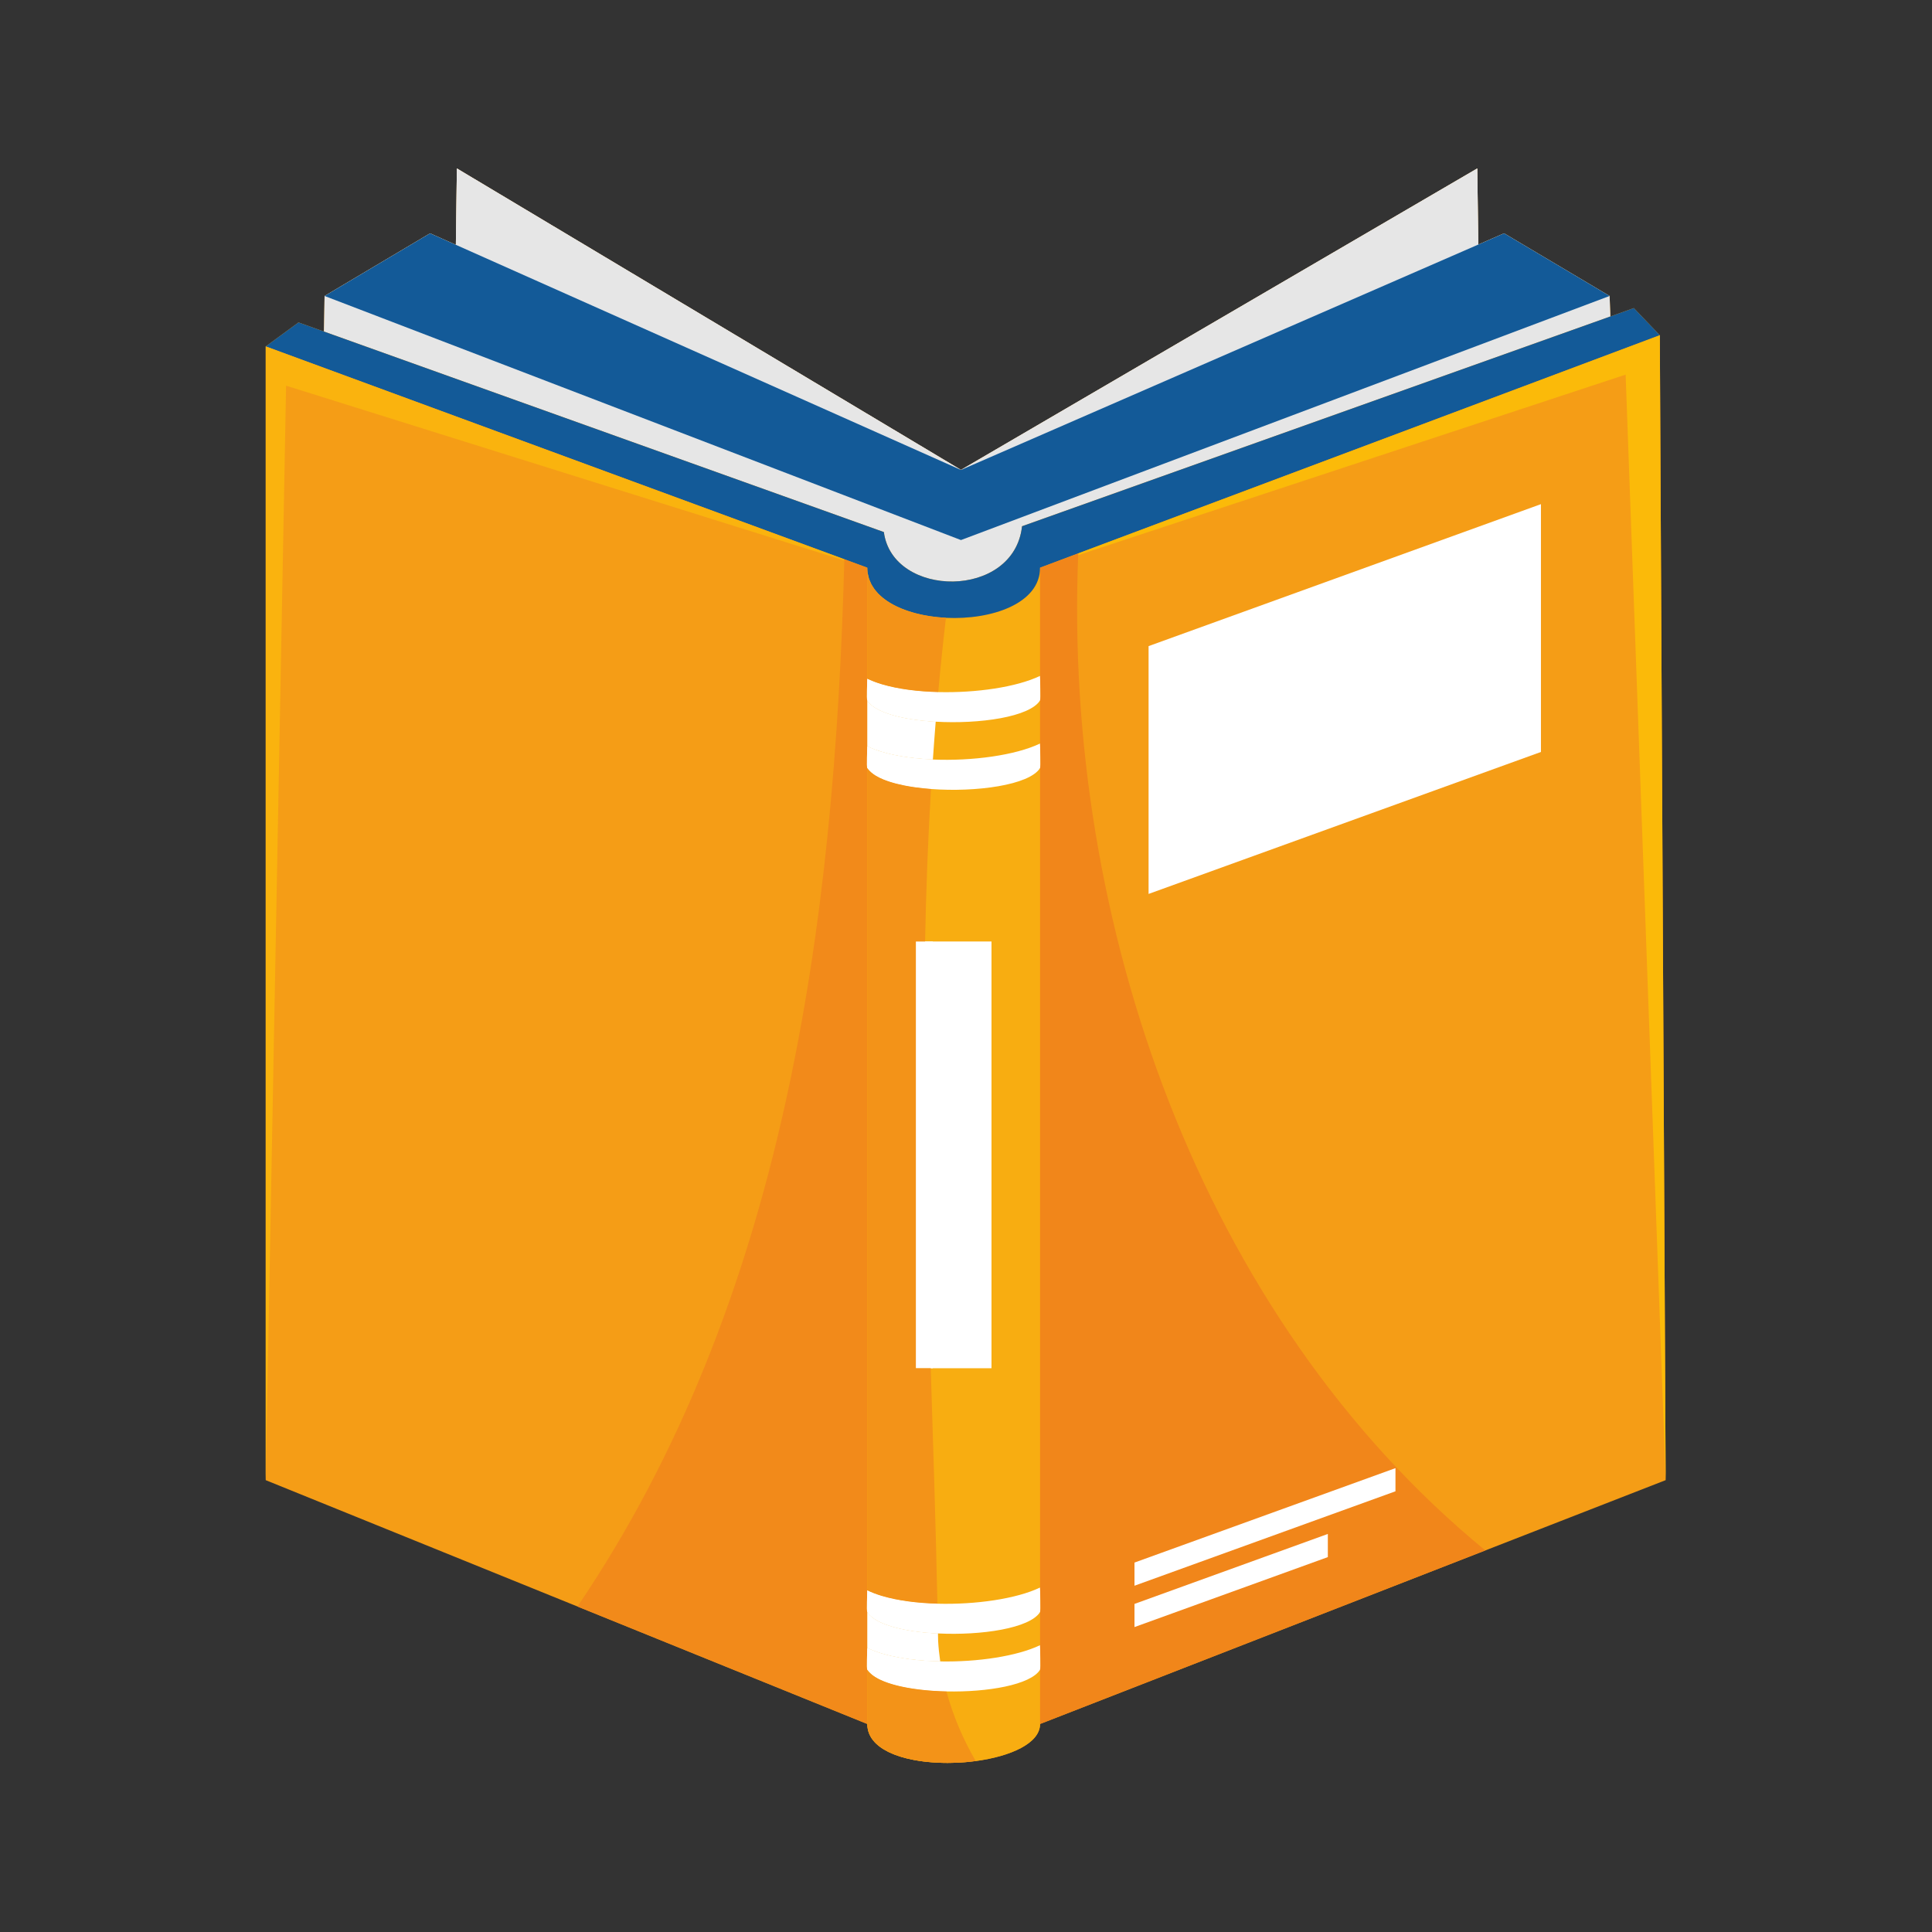 <?xml version="1.0" encoding="utf-8"?>
<!-- Generator: Adobe Illustrator 27.5.0, SVG Export Plug-In . SVG Version: 6.00 Build 0)  -->
<svg version="1.1" id="Capa_1" xmlns="http://www.w3.org/2000/svg" xmlns:xlink="http://www.w3.org/1999/xlink" x="0px" y="0px"
	 viewBox="0 0 2122 2122" style="enable-background:new 0 0 2122 2122;" xml:space="preserve">
<rect x="0" y="0" width="2122" height="2122" fill="#333333" stroke="none"/>
<g>
	<path style="fill:#F59D16;" d="M1823.048,368.2l-28.531-29.827l-25.752,9.183l-0.886-22.478L1652,256.272l-28.337,12.345
		l-1.101-83.604l-567.104,331.096L501.814,185.013L500.71,268.9l-28.334-12.629l-115.88,68.807l-0.706,39.053l-27.934-10.004
		l-36.002,26.357v1245.243l660.721,267.8c0,0.005,0.002,0.01,0.002,0.016c0,1.76,0.197,3.443,0.492,5.087
		c0.05,0.277,0.086,0.559,0.144,0.833c0.328,1.556,0.794,3.056,1.373,4.506c0.114,0.287,0.241,0.568,0.365,0.851
		c0.637,1.451,1.37,2.861,2.248,4.206c0.095,0.147,0.21,0.284,0.308,0.43c0.872,1.286,1.854,2.521,2.934,3.709
		c0.155,0.171,0.295,0.348,0.453,0.517c1.135,1.203,2.392,2.345,3.728,3.447c0.284,0.234,0.57,0.467,0.862,0.697
		c1.354,1.063,2.787,2.084,4.319,3.051c0.298,0.189,0.614,0.367,0.919,0.552c1.495,0.906,3.053,1.776,4.694,2.595
		c0.198,0.099,0.384,0.207,0.585,0.305c1.722,0.841,3.543,1.62,5.408,2.369c0.488,0.196,0.97,0.395,1.468,0.585
		c1.801,0.687,3.659,1.334,5.572,1.939c0.607,0.192,1.223,0.374,1.84,0.558c1.824,0.544,3.68,1.062,5.589,1.536
		c0.688,0.171,1.388,0.327,2.086,0.488c1.618,0.375,3.262,0.724,4.931,1.051c0.802,0.157,1.596,0.321,2.41,0.467
		c1.93,0.346,3.894,0.655,5.88,0.939c1.019,0.147,2.042,0.283,3.075,0.414c1.74,0.219,3.493,0.417,5.264,0.591
		c1.321,0.13,2.65,0.238,3.986,0.343c1.201,0.094,2.408,0.177,3.619,0.25c1.921,0.117,3.847,0.206,5.788,0.273
		c1.117,0.038,2.233,0.075,3.355,0.097c1.407,0.027,2.812,0.047,4.225,0.048c0.96,0.001,1.923-0.017,2.885-0.028
		c2.307-0.025,4.609-0.079,6.916-0.172c0.746-0.03,1.492-0.068,2.238-0.105c2.559-0.127,5.106-0.295,7.648-0.504
		c0.667-0.055,1.332-0.109,1.995-0.169c3.142-0.285,6.256-0.627,9.339-1.034c0.057-0.008,0.116-0.014,0.173-0.021v-0.001
		c38.124-5.069,70.669-19.386,70.669-40.715l687.108-267.8L1823.048,368.2z"/>
	<g>
		<path style="fill:#F8AD11;" d="M1142.358,816.637c0-16.614,0-32.415,0-47.346c1.03-1.662,0-21.559,0-26.937
			c0-64.446,0-107.787,0-118.829c0,39.361-53.284,57.52-103.386,55.029c-1.734-0.086-3.455-0.241-5.18-0.377
			c-1.121-0.088-2.25-0.148-3.367-0.257c-1.604-0.157-3.186-0.375-4.774-0.575c-1.22-0.154-2.448-0.286-3.656-0.466
			c-1.509-0.224-2.989-0.5-4.477-0.763c-1.263-0.224-2.532-0.434-3.779-0.685c-1.427-0.288-2.823-0.622-4.225-0.948
			c-1.262-0.293-2.528-0.58-3.769-0.904c-1.348-0.352-2.665-0.742-3.984-1.13c-1.246-0.366-2.492-0.733-3.709-1.131
			c-1.262-0.413-2.492-0.858-3.721-1.305c-1.209-0.441-2.411-0.888-3.585-1.362c-1.174-0.473-2.32-0.971-3.455-1.478
			c-1.157-0.516-2.297-1.046-3.412-1.597c-1.077-0.531-2.13-1.081-3.166-1.644c-1.091-0.595-2.155-1.21-3.196-1.84
			c-0.971-0.587-1.927-1.185-2.853-1.804c-1.012-0.675-1.981-1.378-2.936-2.091c-0.859-0.641-1.711-1.286-2.523-1.957
			c-0.918-0.76-1.779-1.554-2.632-2.352c-0.737-0.69-1.48-1.378-2.166-2.097c-0.812-0.851-1.548-1.741-2.285-2.631
			c-0.609-0.735-1.236-1.46-1.792-2.223c-0.692-0.949-1.288-1.946-1.894-2.938c-0.47-0.77-0.975-1.522-1.392-2.317
			c-0.563-1.074-1.007-2.202-1.467-3.323c-0.32-0.778-0.694-1.532-0.963-2.332c-0.43-1.279-0.714-2.62-1.008-3.955
			c-0.156-0.705-0.386-1.378-0.503-2.098c-0.332-2.042-0.51-4.146-0.517-6.315c0-0.046-0.01-0.088-0.01-0.134v121.914
			c0,0,0,0-0.001,0c0,3.55-0.931,22.385,0,23.854c0.001,0,0.001,0.001,0.001,0.001v50.429v0c0,0,0,0-0.001,0
			c0,3.55-0.931,22.385,0,23.854c0.001,0,0.001,0,0.001,0v903.157c0,0,0,0,0,0.001c0,0,0,0-0.001,0c0,3.55-0.931,22.385,0,23.853
			c0.001,0,0.001,0.001,0.001,0.001v39.47v0c0,0,0,0-0.001,0c0,3.55-0.931,22.385,0,23.854c0.001,0,0.001,0,0.001,0.001v59.617
			l-0.001,0c0,0,0,0,0,0.001c0,0.005,0.002,0.01,0.002,0.016c0,1.76,0.197,3.443,0.492,5.087c0.05,0.277,0.086,0.559,0.144,0.833
			c0.328,1.556,0.794,3.056,1.373,4.506c0.115,0.287,0.241,0.568,0.365,0.851c0.637,1.451,1.37,2.861,2.248,4.206
			c0.096,0.147,0.21,0.284,0.308,0.43c0.872,1.286,1.854,2.521,2.934,3.709c0.155,0.171,0.294,0.348,0.453,0.517
			c1.135,1.203,2.392,2.345,3.728,3.447c0.284,0.234,0.57,0.468,0.862,0.697c1.354,1.063,2.787,2.084,4.319,3.051
			c0.298,0.189,0.614,0.367,0.919,0.552c1.495,0.906,3.053,1.776,4.694,2.595c0.198,0.099,0.384,0.207,0.585,0.305
			c1.722,0.841,3.543,1.62,5.408,2.369c0.488,0.196,0.971,0.395,1.468,0.585c1.801,0.687,3.659,1.334,5.572,1.939
			c0.606,0.192,1.223,0.375,1.84,0.558c1.824,0.544,3.68,1.062,5.589,1.536c0.687,0.17,1.388,0.327,2.086,0.488
			c1.618,0.375,3.262,0.724,4.931,1.051c0.802,0.157,1.596,0.321,2.41,0.467c1.93,0.346,3.894,0.655,5.88,0.939
			c1.018,0.146,2.043,0.284,3.075,0.414c1.74,0.219,3.493,0.417,5.264,0.591c1.32,0.129,2.651,0.239,3.986,0.343
			c1.201,0.094,2.408,0.177,3.619,0.25c1.919,0.116,3.849,0.207,5.788,0.273c1.117,0.038,2.233,0.075,3.355,0.097
			c1.405,0.027,2.814,0.047,4.225,0.048c0.96,0.001,1.923-0.017,2.885-0.028c2.305-0.026,4.61-0.079,6.916-0.172
			c0.746-0.03,1.492-0.068,2.238-0.105c2.557-0.128,5.108-0.295,7.648-0.504c0.667-0.055,1.332-0.109,1.995-0.169
			c3.139-0.285,6.258-0.627,9.339-1.034c0.057-0.008,0.116-0.014,0.173-0.021v-0.001c38.124-5.069,70.669-19.386,70.669-40.715v0
			c0-5.733,0-26.819,0-59.618c1.03-1.662,0-21.559,0-26.938c0-11.24,0-23.385,0-36.387c1.03-1.662,0-21.559,0-26.937
			c0-223.186,0-641.795,0-900.074C1143.388,841.912,1142.358,822.015,1142.358,816.637z"/>
		<g>
			<path style="fill:#ffff;" d="M952.577,769.292c0.005,0.008,0.014,0.016,0.019,0.025c0.595,0.932,1.316,1.831,2.116,2.708
				c0.27,0.295,0.588,0.576,0.88,0.865c0.587,0.581,1.196,1.153,1.871,1.709c0.394,0.324,0.817,0.639,1.24,0.955
				c0.665,0.495,1.36,0.981,2.094,1.456c0.49,0.316,0.984,0.631,1.503,0.938c0.765,0.452,1.574,0.889,2.401,1.321
				c0.558,0.292,1.1,0.589,1.686,0.872c0.922,0.445,1.904,0.868,2.892,1.29c0.807,0.345,1.62,0.688,2.469,1.018
				c1.24,0.481,2.501,0.954,3.823,1.402c0.94,0.319,1.934,0.615,2.914,0.917c0.771,0.238,1.533,0.48,2.329,0.708
				c1.099,0.315,2.233,0.614,3.375,0.91c0.704,0.183,1.41,0.364,2.13,0.539c1.257,0.306,2.531,0.601,3.833,0.884
				c0.583,0.127,1.175,0.248,1.767,0.371c1.47,0.304,2.949,0.602,4.468,0.878c0.189,0.034,0.384,0.065,0.574,0.099
				c9.073,1.624,18.954,2.737,29.167,3.38c0.521,0.033,1.031,0.08,1.554,0.111v0c0.013,0,0.025,0.002,0.038,0.003
				c48.317,2.795,103.385-5.203,114.639-23.357c1.03-1.662,0-21.559,0-26.937c-25.938,12.41-70.331,18.819-111.841,17.789
				c-0.012,0-0.024-0.001-0.037-0.001c0-0.012,0.001-0.023,0.003-0.034c-22.457-0.56-44.056-3.287-61.441-8.43
				c-0.321-0.095-0.645-0.188-0.963-0.285c-2.599-0.79-5.097-1.636-7.488-2.537c-0.389-0.147-0.762-0.301-1.145-0.45
				c-2.397-0.935-4.713-1.913-6.867-2.967c0,0-0.001,0-0.001,0c0,0,0,0-0.001,0c0,3.55-0.931,22.385,0,23.854
				C952.577,769.291,952.577,769.292,952.577,769.292z"/>
			<path style="fill:#ffff;" d="M1024.622,834.229c-0.014,0-0.028-0.001-0.043-0.002c0.001-0.013,0.002-0.027,0.003-0.041
				c-17.537-0.744-34.375-2.832-48.852-6.403c-0.003-0.001-0.005-0.002-0.008-0.002c-2.82-0.696-5.542-1.452-8.17-2.262
				c-0.097-0.029-0.199-0.057-0.296-0.087c-2.447-0.76-4.781-1.581-7.039-2.442c-0.442-0.168-0.874-0.341-1.307-0.513
				c-2.203-0.874-4.339-1.781-6.333-2.757v0c0,0,0,0-0.001,0c0,3.55-0.931,22.385,0,23.854c0.001,0,0.001,0,0.001,0
				c0.001,0.001,0.003,0.003,0.003,0.005c0.588,0.926,1.308,1.817,2.1,2.688c0.253,0.278,0.544,0.545,0.817,0.818
				c0.593,0.591,1.22,1.173,1.904,1.739c0.355,0.294,0.721,0.584,1.101,0.872c0.715,0.541,1.479,1.067,2.276,1.583
				c0.395,0.256,0.772,0.517,1.186,0.767c1.121,0.674,2.304,1.328,3.559,1.958c0.34,0.171,0.701,0.335,1.05,0.502
				c1.146,0.548,2.331,1.081,3.576,1.594c0.65,0.268,1.333,0.522,2.008,0.781c0.903,0.345,1.818,0.686,2.766,1.014
				c0.794,0.275,1.6,0.546,2.423,0.809c0.883,0.282,1.79,0.554,2.706,0.823c0.902,0.265,1.797,0.534,2.729,0.786
				c0.844,0.228,1.724,0.438,2.591,0.655c2.055,0.514,4.169,0.998,6.346,1.451c0.643,0.134,1.273,0.275,1.926,0.403
				c1.319,0.26,2.669,0.5,4.025,0.738c0.661,0.116,1.318,0.232,1.987,0.342c1.424,0.235,2.861,0.46,4.32,0.672
				c0.543,0.079,1.093,0.153,1.641,0.229c5.398,0.747,10.995,1.341,16.729,1.774c0.051,0.004,0.099,0.01,0.15,0.013
				c0.015,0.002,0.031,0.003,0.047,0.005c49.481,3.701,108.156-4.216,119.814-23.021c1.03-1.662,0-21.559,0-26.937
				C1115.187,829.637,1067.766,836.054,1024.622,834.229z"/>
			<path style="fill:#ffff;" d="M1032.684,1824.816c-0.009,0-0.019-0.001-0.029-0.001c0-0.005-0.001-0.009-0.003-0.013
				c-11.616-0.216-23.036-1.01-33.796-2.413c-0.064-0.009-0.128-0.017-0.192-0.026c-7.03-0.922-13.77-2.111-20.102-3.565
				c-0.156-0.036-0.316-0.068-0.47-0.104c-2.937-0.682-5.762-1.435-8.505-2.236c-0.424-0.124-0.847-0.248-1.266-0.375
				c-2.63-0.795-5.166-1.643-7.586-2.552c-0.368-0.139-0.721-0.285-1.084-0.426c-2.472-0.96-4.859-1.965-7.075-3.049v0
				c0,0,0,0-0.001,0c0,3.55-0.931,22.385,0,23.854c0.001,0,0.001,0,0.001,0.001c0.023,0.037,0.061,0.071,0.085,0.108
				c0.608,0.942,1.322,1.856,2.142,2.742c0.298,0.322,0.672,0.623,0.997,0.938c0.605,0.586,1.202,1.172,1.897,1.732
				c0.44,0.355,0.949,0.688,1.424,1.033c0.677,0.49,1.344,0.982,2.087,1.451c0.559,0.353,1.176,0.686,1.773,1.027
				c0.755,0.43,1.505,0.863,2.317,1.275c0.665,0.337,1.373,0.658,2.074,0.982c0.832,0.385,1.666,0.769,2.548,1.136
				c0.762,0.317,1.557,0.621,2.355,0.926c0.901,0.344,1.808,0.683,2.752,1.01c0.852,0.294,1.727,0.579,2.612,0.86
				c0.961,0.305,1.937,0.604,2.937,0.893c0.94,0.271,1.893,0.536,2.865,0.793c1.007,0.266,2.03,0.524,3.069,0.775
				c1.026,0.248,2.058,0.491,3.114,0.725c1.043,0.23,2.105,0.449,3.175,0.665c1.106,0.223,2.212,0.445,3.344,0.652
				c1.065,0.195,2.15,0.376,3.236,0.557c1.186,0.198,2.367,0.397,3.578,0.578c1.067,0.16,2.156,0.304,3.241,0.451
				c1.274,0.173,2.542,0.35,3.838,0.506c1.023,0.123,2.066,0.228,3.101,0.34c1.388,0.15,2.77,0.306,4.178,0.437
				c0.924,0.086,1.865,0.152,2.798,0.229c1.542,0.128,3.077,0.263,4.637,0.368c0.476,0.033,0.959,0.051,1.437,0.081
				c4.401,0.276,8.854,0.475,13.338,0.571c45.114,0.967,92.488-7.155,102.832-23.841c1.03-1.662,0-21.559,0-26.938
				C1116.87,1819.166,1073.564,1825.573,1032.684,1824.816z"/>
			<path style="fill:#ffff;" d="M1029.594,1761.414c0-0.014,0-0.028-0.001-0.042c0,0-0.001,0-0.003,0
				c-22.234-0.613-43.587-3.352-60.782-8.469c-0.277-0.083-0.559-0.163-0.833-0.246c-2.59-0.788-5.075-1.636-7.459-2.536
				c-0.384-0.145-0.755-0.297-1.134-0.445c-2.374-0.929-4.67-1.898-6.805-2.943c0,0,0,0,0,0.001c0,0,0,0-0.001,0
				c0,3.55-0.931,22.385,0,23.853c0.001,0,0.001,0.001,0.001,0.001c0.006,0.01,0.016,0.019,0.022,0.029
				c0.599,0.939,1.324,1.845,2.133,2.729c0.274,0.299,0.603,0.583,0.9,0.876c0.591,0.582,1.198,1.158,1.878,1.715
				c0.404,0.331,0.846,0.651,1.281,0.974c0.664,0.492,1.349,0.976,2.081,1.447c0.507,0.326,1.03,0.646,1.568,0.963
				c0.753,0.442,1.541,0.873,2.354,1.295c0.59,0.307,1.177,0.615,1.798,0.912c0.852,0.407,1.751,0.797,2.657,1.185
				c0.655,0.28,1.289,0.568,1.972,0.839c0.999,0.395,2.056,0.766,3.11,1.14c1.285,0.456,2.61,0.894,3.973,1.318
				c1.015,0.315,2.016,0.637,3.072,0.934c1.067,0.301,2.186,0.578,3.292,0.861c0.803,0.205,1.594,0.415,2.416,0.61
				c1.197,0.285,2.427,0.551,3.664,0.816c0.767,0.164,1.531,0.328,2.312,0.484c1.324,0.266,2.667,0.517,4.029,0.76
				c0.696,0.124,1.398,0.244,2.104,0.362c1.475,0.248,2.96,0.487,4.473,0.709c0.54,0.079,1.088,0.151,1.632,0.227
				c7.936,1.109,16.316,1.883,24.901,2.312c0.006,0,0.011,0.001,0.016,0.001c0,0,0,0,0.001,0
				c47.7,2.382,101.083-5.657,112.143-23.498c1.03-1.662,0-21.559,0-26.937C1116.227,1756.15,1071.367,1762.563,1029.594,1761.414z"
				/>
		</g>
		<path style="fill:#E6E6E6;" d="M1767.88,325.078L1652,256.272l-28.337,12.345l-1.101-83.604l-567.104,331.096L501.814,185.013
			L500.71,268.9l-28.334-12.629l-115.88,68.807l-0.706,39.053l614.997,220.255c9.585,72.685,142.975,74.283,151.761-6.39
			l646.217-230.439L1767.88,325.078z"/>
		<path style="fill:#135A98;" d="M927.376,614.255l25.2,9.269h0.001c0,0.046,0.01,0.088,0.01,0.134
			c0.008,2.169,0.186,4.273,0.517,6.315c0.117,0.72,0.347,1.393,0.503,2.098c0.294,1.336,0.578,2.677,1.008,3.955
			c0.269,0.8,0.643,1.554,0.963,2.332c0.461,1.121,0.904,2.249,1.467,3.323c0.417,0.795,0.922,1.547,1.392,2.317
			c0.606,0.992,1.202,1.988,1.894,2.938c0.555,0.763,1.183,1.488,1.792,2.223c0.737,0.891,1.473,1.781,2.285,2.631
			c0.687,0.719,1.429,1.406,2.166,2.097c0.853,0.798,1.713,1.593,2.632,2.352c0.811,0.672,1.664,1.316,2.523,1.957
			c0.955,0.713,1.924,1.415,2.936,2.091c0.926,0.618,1.881,1.216,2.853,1.804c1.042,0.63,2.105,1.246,3.196,1.84
			c1.035,0.564,2.089,1.113,3.166,1.644c1.115,0.551,2.255,1.081,3.412,1.597c1.135,0.507,2.281,1.005,3.455,1.478
			c1.174,0.473,2.375,0.92,3.585,1.362c1.228,0.447,2.459,0.891,3.721,1.305c1.218,0.398,2.463,0.765,3.709,1.131
			c1.319,0.388,2.636,0.778,3.984,1.13c1.24,0.324,2.507,0.611,3.769,0.904c1.402,0.326,2.798,0.66,4.225,0.948
			c1.246,0.251,2.516,0.461,3.779,0.685c1.488,0.263,2.968,0.539,4.477,0.763c1.208,0.18,2.436,0.312,3.656,0.466
			c1.589,0.2,3.171,0.418,4.774,0.575c1.117,0.109,2.245,0.169,3.367,0.257c1.725,0.136,3.445,0.291,5.18,0.377
			c50.101,2.491,103.386-15.669,103.386-55.029c0,0,0,0,0-0.001l31.473-11.805L1823.048,368.2l-28.531-29.827l-25.752,9.183
			l-646.217,230.439c-8.786,80.673-142.176,79.076-151.761,6.39L355.791,364.131l-27.934-10.004l-36.002,26.357L927.376,614.255
			L927.376,614.255z"/>
		<path style="fill:#FBBA09;" d="M1184.279,607.8c-0.026,0.639-0.03,1.281-0.055,1.92l601.284-198.262l43.958,1214.27
			L1823.048,368.2l-649.217,243.519L1184.279,607.8z"/>
		<path style="fill:#FAB30E;" d="M927.336,615.62c0.012-0.455,0.029-0.91,0.041-1.365l-635.522-233.77v1245.243L314.22,423.617
			L927.336,615.62z"/>
		<path style="fill:#F28A1A;" d="M952.576,1810.056C952.577,1810.056,952.577,1810.057,952.576,1810.056L952.576,1810.056
			l0.001-39.47c0,0,0,0-0.001-0.001c-0.931-1.468,0-20.303,0-23.853c0.001,0,0.001,0,0.001,0c0,0,0-0.001,0-0.001V843.575
			c0,0,0,0-0.001,0c-0.931-1.469,0-20.303,0-23.854c0.001,0,0.001,0,0.001,0v0v-50.429c0,0,0-0.001-0.001-0.001
			c-0.931-1.469,0-20.303,0-23.854c0.001,0,0.001,0,0.001,0V623.524h-0.001l-25.2-9.269v0c-0.012,0.454-0.029,0.91-0.041,1.365
			c-10.616,400.836-66.233,814.18-293.07,1148.892l318.311,129.015l0.001,0v-59.617c0,0,0-0.001-0.001-0.001
			C951.645,1832.441,952.576,1813.607,952.576,1810.056z"/>
		<polygon style="fill:#ffff;" points="1024.582,1034.079 1016.052,1034.079 1005.932,1034.079 1005.932,1502.783
			1022.282,1502.783 1024.582,1502.783 1089.002,1502.783 1089.002,1034.079 		"/>
		<polygon style="fill:#ffff;" points="1261.53,981.848 1692.493,825.907 1692.493,553.72 1261.53,709.661 		"/>
		<path style="fill:#F1861A;" d="M1184.223,609.72c0.026-0.639,0.029-1.281,0.055-1.92l-10.448,3.919l-31.473,11.805
			c0,0,0,0,0,0.001c0,11.042,0,54.383,0,118.829c0,5.378,1.03,25.275,0,26.937c0,14.931,0,30.732,0,47.346
			c0,5.378,1.03,25.275,0,26.937c0,258.279,0,676.887,0,900.074c0,5.379,1.03,25.275,0,26.937c0,13.001,0,25.147,0,36.387
			c0,5.379,1.03,25.276,0,26.938c0,32.798,0,53.885,0,59.618l489.035-190.601C1318.094,1445.779,1167.979,1012.641,1184.223,609.72z
			"/>
		<polygon style="fill:#ffff;" points="1532.704,1612.517 1246.055,1716.24 1246.055,1741.669 1532.704,1637.948 		"/>
		<polygon style="fill:#ffff;" points="1458.421,1684.802 1246.055,1761.645 1246.055,1787.074 1458.421,1710.232 		"/>
		<polygon style="fill:#ffff;" points="1005.932,1502.783 1022.282,1502.783 1024.582,1502.783 1024.582,1034.079
			1016.052,1034.079 1005.932,1034.079 		"/>
		<path style="fill:#ffff;" d="M952.577,769.291c0.005,0.009,0.014,0.017,0.019,0.026c0.595,0.932,1.316,1.831,2.116,2.708
			c0.27,0.295,0.588,0.576,0.88,0.865c0.587,0.581,1.196,1.153,1.871,1.709c0.394,0.324,0.817,0.639,1.24,0.955
			c0.665,0.495,1.36,0.981,2.094,1.456c0.49,0.316,0.984,0.631,1.503,0.938c0.765,0.452,1.574,0.889,2.401,1.321
			c0.558,0.292,1.1,0.589,1.686,0.872c0.922,0.445,1.904,0.868,2.892,1.29c0.807,0.345,1.62,0.688,2.469,1.018
			c1.24,0.481,2.501,0.954,3.823,1.402c0.94,0.319,1.934,0.615,2.914,0.917c0.771,0.238,1.533,0.48,2.329,0.708
			c1.099,0.315,2.233,0.614,3.375,0.91c0.704,0.183,1.41,0.364,2.13,0.539c1.257,0.306,2.531,0.601,3.833,0.884
			c0.583,0.127,1.175,0.248,1.767,0.371c1.47,0.304,2.949,0.602,4.468,0.878c0.189,0.034,0.384,0.065,0.574,0.099
			c9.071,1.62,18.958,2.737,29.167,3.38c0.521,0.033,1.031,0.08,1.554,0.111v0c0.876-10.834,1.813-21.668,2.8-32.503
			c0-0.012,0.001-0.023,0.003-0.034c-22.457-0.56-44.056-3.287-61.441-8.43c-0.321-0.095-0.645-0.188-0.963-0.285
			c-2.599-0.79-5.097-1.636-7.488-2.537c-0.389-0.147-0.762-0.301-1.145-0.45c-2.397-0.935-4.713-1.913-6.867-2.967
			c0,0-0.001,0-0.001,0C952.577,748.988,951.645,767.822,952.577,769.291z"/>
		<path style="fill:#ffff;" d="M952.577,843.575c0.001,0.001,0.003,0.003,0.003,0.005c0.588,0.926,1.308,1.817,2.1,2.688
			c0.253,0.278,0.544,0.545,0.817,0.818c0.593,0.591,1.22,1.173,1.904,1.739c0.355,0.294,0.721,0.584,1.101,0.872
			c0.715,0.541,1.479,1.067,2.276,1.583c0.395,0.256,0.772,0.517,1.186,0.767c1.121,0.674,2.304,1.328,3.559,1.958
			c0.34,0.171,0.701,0.335,1.05,0.502c1.146,0.548,2.331,1.081,3.576,1.594c0.65,0.268,1.333,0.522,2.008,0.781
			c0.903,0.345,1.818,0.686,2.766,1.014c0.794,0.275,1.6,0.546,2.423,0.809c0.883,0.282,1.79,0.554,2.706,0.823
			c0.902,0.265,1.797,0.534,2.729,0.786c0.844,0.228,1.724,0.438,2.591,0.655c2.055,0.514,4.169,0.998,6.346,1.451
			c0.643,0.134,1.273,0.275,1.926,0.403c1.319,0.26,2.669,0.5,4.025,0.738c0.661,0.116,1.318,0.232,1.987,0.342
			c1.424,0.235,2.861,0.46,4.32,0.672c0.543,0.079,1.093,0.153,1.641,0.229c5.397,0.746,10.996,1.341,16.729,1.774
			c0.051,0.004,0.099,0.01,0.15,0.013l0,0c0.641-10.788,1.343-21.576,2.082-32.363c0.001-0.013,0.002-0.027,0.003-0.041
			c-17.537-0.744-34.375-2.832-48.852-6.403c-0.003-0.001-0.005-0.002-0.008-0.002c-2.82-0.696-5.542-1.452-8.17-2.262
			c-0.097-0.029-0.199-0.057-0.296-0.087c-2.447-0.76-4.781-1.581-7.039-2.442c-0.442-0.168-0.874-0.341-1.307-0.513
			c-2.203-0.874-4.339-1.781-6.333-2.757v0C952.577,823.272,951.645,842.106,952.577,843.575z"/>
		<path style="fill:#ffff;" d="M1032.656,1824.815c0-0.005-0.001-0.009-0.003-0.013c-11.616-0.216-23.036-1.01-33.796-2.413
			c-0.064-0.009-0.128-0.017-0.192-0.026c-7.03-0.922-13.77-2.111-20.102-3.565c-0.156-0.036-0.316-0.068-0.47-0.104
			c-2.937-0.682-5.762-1.435-8.505-2.236c-0.424-0.124-0.847-0.248-1.266-0.375c-2.63-0.795-5.166-1.643-7.586-2.552
			c-0.368-0.139-0.721-0.285-1.084-0.426c-2.472-0.96-4.859-1.965-7.075-3.049v0c0,3.55-0.932,22.384,0,23.853
			c0.024,0.037,0.06,0.072,0.085,0.109c0.608,0.942,1.322,1.856,2.142,2.742c0.298,0.322,0.672,0.623,0.997,0.938
			c0.605,0.586,1.202,1.172,1.897,1.732c0.44,0.355,0.949,0.688,1.424,1.033c0.677,0.49,1.344,0.982,2.087,1.451
			c0.559,0.353,1.176,0.686,1.773,1.027c0.755,0.43,1.505,0.863,2.317,1.275c0.665,0.337,1.373,0.658,2.074,0.982
			c0.832,0.385,1.666,0.769,2.548,1.136c0.762,0.317,1.557,0.621,2.355,0.926c0.901,0.344,1.808,0.683,2.752,1.01
			c0.852,0.294,1.727,0.579,2.612,0.86c0.961,0.305,1.937,0.604,2.937,0.893c0.94,0.271,1.893,0.536,2.865,0.793
			c1.007,0.266,2.03,0.524,3.069,0.775c1.026,0.248,2.058,0.491,3.114,0.725c1.043,0.23,2.105,0.449,3.175,0.665
			c1.106,0.223,2.212,0.445,3.344,0.652c1.065,0.195,2.15,0.376,3.236,0.557c1.186,0.198,2.367,0.397,3.578,0.578
			c1.067,0.16,2.156,0.304,3.241,0.451c1.274,0.173,2.542,0.35,3.838,0.506c1.023,0.123,2.066,0.228,3.101,0.34
			c1.388,0.15,2.77,0.306,4.178,0.437c0.924,0.086,1.865,0.152,2.798,0.229c1.542,0.128,3.077,0.263,4.637,0.368
			c0.476,0.033,0.959,0.051,1.437,0.081c4.392,0.276,8.837,0.474,13.312,0.57
			C1036.559,1846.861,1034.255,1835.863,1032.656,1824.815z"/>
		<path style="fill:#ffff;" d="M952.577,1770.585c0.006,0.01,0.016,0.019,0.022,0.03c0.599,0.939,1.324,1.845,2.133,2.729
			c0.274,0.299,0.603,0.583,0.9,0.876c0.591,0.582,1.198,1.158,1.878,1.715c0.404,0.331,0.846,0.651,1.281,0.974
			c0.664,0.492,1.349,0.976,2.081,1.447c0.507,0.326,1.03,0.646,1.568,0.963c0.753,0.442,1.541,0.873,2.354,1.295
			c0.59,0.307,1.177,0.615,1.798,0.912c0.852,0.407,1.751,0.797,2.657,1.185c0.655,0.28,1.289,0.568,1.972,0.839
			c0.999,0.395,2.056,0.766,3.11,1.14c1.285,0.456,2.61,0.894,3.973,1.318c1.015,0.315,2.016,0.637,3.072,0.934
			c1.067,0.301,2.186,0.578,3.292,0.861c0.803,0.205,1.594,0.415,2.416,0.61c1.197,0.285,2.427,0.551,3.664,0.816
			c0.767,0.164,1.531,0.328,2.312,0.484c1.324,0.266,2.667,0.517,4.029,0.76c0.696,0.124,1.398,0.244,2.104,0.362
			c1.475,0.248,2.96,0.487,4.473,0.709c0.54,0.079,1.088,0.151,1.632,0.227c7.935,1.107,16.319,1.883,24.901,2.312
			c0.006,0,0.011,0.001,0.016,0.001c-0.191-10.889-0.393-21.78-0.619-32.669c0-0.014,0-0.028-0.001-0.042c0,0-0.001,0-0.003,0
			c-22.234-0.613-43.587-3.352-60.782-8.469c-0.277-0.083-0.559-0.163-0.833-0.246c-2.59-0.788-5.075-1.636-7.459-2.536
			c-0.384-0.145-0.755-0.297-1.134-0.445c-2.374-0.929-4.67-1.898-6.805-2.943c0,0,0,0,0,0.001
			C952.577,1750.284,951.645,1769.117,952.577,1770.585z"/>
		<path style="fill:#F39318;" d="M1026.188,1857.18c-0.477-0.03-0.961-0.049-1.437-0.081c-1.561-0.105-3.096-0.239-4.637-0.368
			c-0.933-0.077-1.874-0.144-2.798-0.229c-1.409-0.131-2.79-0.286-4.178-0.437c-1.035-0.112-2.078-0.217-3.101-0.34
			c-1.296-0.156-2.564-0.333-3.838-0.506c-1.085-0.147-2.174-0.291-3.241-0.451c-1.21-0.182-2.391-0.38-3.578-0.578
			c-1.087-0.182-2.172-0.362-3.236-0.557c-1.133-0.207-2.239-0.429-3.344-0.652c-1.07-0.215-2.132-0.435-3.175-0.665
			c-1.056-0.234-2.088-0.477-3.114-0.725c-1.039-0.251-2.062-0.509-3.069-0.775c-0.972-0.257-1.926-0.522-2.865-0.793
			c-0.999-0.289-1.975-0.588-2.937-0.893c-0.886-0.281-1.76-0.565-2.612-0.86c-0.944-0.327-1.852-0.666-2.752-1.01
			c-0.798-0.304-1.593-0.608-2.355-0.926c-0.882-0.367-1.716-0.751-2.548-1.136c-0.701-0.324-1.409-0.645-2.074-0.982
			c-0.812-0.412-1.562-0.844-2.317-1.275c-0.596-0.341-1.213-0.674-1.773-1.027c-0.744-0.469-1.411-0.961-2.087-1.451
			c-0.475-0.345-0.984-0.678-1.424-1.033c-0.695-0.559-1.292-1.146-1.897-1.732c-0.325-0.315-0.698-0.616-0.997-0.938
			c-0.82-0.885-1.534-1.8-2.142-2.742c-0.024-0.037-0.062-0.071-0.085-0.108v59.617c0,0.005,0.001,0.01,0.001,0.016
			c0,1.76,0.197,3.443,0.492,5.087c0.05,0.277,0.086,0.559,0.144,0.833c0.328,1.556,0.794,3.056,1.373,4.506
			c0.115,0.287,0.241,0.568,0.365,0.851c0.637,1.451,1.37,2.861,2.248,4.206c0.096,0.147,0.21,0.284,0.308,0.43
			c0.872,1.286,1.854,2.521,2.934,3.709c0.155,0.171,0.294,0.348,0.453,0.517c1.135,1.203,2.392,2.345,3.728,3.447
			c0.284,0.234,0.57,0.468,0.862,0.697c1.354,1.063,2.787,2.084,4.319,3.051c0.298,0.189,0.614,0.367,0.919,0.552
			c1.495,0.906,3.053,1.776,4.694,2.595c0.198,0.099,0.384,0.207,0.585,0.305c1.722,0.841,3.543,1.62,5.408,2.369
			c0.488,0.196,0.971,0.395,1.468,0.585c1.801,0.687,3.659,1.334,5.572,1.939c0.606,0.192,1.223,0.375,1.84,0.558
			c1.824,0.544,3.68,1.062,5.589,1.536c0.687,0.17,1.388,0.327,2.086,0.488c1.618,0.375,3.262,0.724,4.931,1.051
			c0.802,0.157,1.596,0.321,2.41,0.467c1.93,0.346,3.894,0.655,5.88,0.939c1.018,0.146,2.043,0.284,3.075,0.414
			c1.74,0.219,3.493,0.417,5.264,0.591c1.32,0.129,2.651,0.239,3.986,0.343c1.201,0.094,2.408,0.177,3.619,0.25
			c1.919,0.116,3.849,0.207,5.788,0.273c1.117,0.038,2.233,0.075,3.355,0.097c1.405,0.027,2.814,0.047,4.225,0.048
			c0.96,0.001,1.923-0.017,2.885-0.028c2.305-0.026,4.61-0.079,6.916-0.172c0.746-0.03,1.492-0.068,2.238-0.105
			c2.557-0.128,5.108-0.295,7.648-0.504c0.667-0.055,1.332-0.109,1.995-0.169c3.139-0.285,6.258-0.627,9.339-1.034
			c0.057-0.008,0.116-0.014,0.173-0.021v-0.001c-14.054-24.183-25.005-50.005-32.164-76.493
			C1035.042,1857.655,1030.589,1857.456,1026.188,1857.18z"/>
		<path style="fill:#F39318;" d="M960.516,1750.12c2.383,0.9,4.869,1.748,7.459,2.536c0.274,0.084,0.556,0.164,0.833,0.246
			c17.195,5.117,38.548,7.856,60.782,8.469c-1.792-86.196-4.615-172.392-7.308-258.588h-16.349v-468.705h10.119
			c1.093-55.828,3.167-111.655,6.492-167.484c-0.016-0.001-0.032-0.003-0.047-0.005l0,0c-0.051-0.003-0.099-0.009-0.15-0.013
			c-5.734-0.433-11.331-1.027-16.729-1.774c-0.548-0.076-1.098-0.15-1.641-0.229c-1.459-0.213-2.897-0.437-4.32-0.672
			c-0.669-0.111-1.326-0.227-1.987-0.342c-1.356-0.237-2.706-0.478-4.025-0.738c-0.654-0.128-1.283-0.269-1.926-0.403
			c-2.177-0.453-4.291-0.937-6.346-1.451c-0.867-0.217-1.747-0.427-2.591-0.655c-0.932-0.252-1.827-0.52-2.729-0.786
			c-0.916-0.268-1.823-0.54-2.706-0.823c-0.823-0.263-1.629-0.534-2.423-0.809c-0.947-0.328-1.862-0.669-2.766-1.014
			c-0.675-0.258-1.359-0.513-2.008-0.781c-1.244-0.513-2.43-1.046-3.576-1.594c-0.349-0.168-0.709-0.332-1.05-0.502
			c-1.256-0.63-2.439-1.284-3.559-1.958c-0.414-0.25-0.791-0.511-1.186-0.767c-0.797-0.516-1.562-1.042-2.276-1.583
			c-0.379-0.287-0.745-0.578-1.101-0.872c-0.684-0.566-1.311-1.148-1.904-1.739c-0.273-0.273-0.563-0.54-0.817-0.818
			c-0.792-0.871-1.512-1.762-2.1-2.688c-0.001-0.002-0.002-0.003-0.003-0.005v903.157c2.136,1.045,4.431,2.014,6.805,2.943
			C959.761,1749.823,960.132,1749.975,960.516,1750.12z"/>
		<path style="fill:#ffff;" d="M1030.214,1794.083c-0.001,0-0.001,0-0.001,0c-0.005,0-0.01,0-0.016-0.001
			c-8.585-0.429-16.965-1.203-24.901-2.312c-0.544-0.076-1.092-0.148-1.632-0.227c-1.513-0.223-2.998-0.462-4.473-0.709
			c-0.706-0.118-1.408-0.238-2.104-0.362c-1.362-0.243-2.705-0.495-4.029-0.76c-0.781-0.156-1.545-0.32-2.312-0.484
			c-1.236-0.265-2.466-0.531-3.664-0.816c-0.822-0.196-1.613-0.406-2.416-0.61c-1.107-0.283-2.225-0.56-3.292-0.861
			c-1.056-0.297-2.057-0.619-3.072-0.934c-1.363-0.423-2.688-0.862-3.973-1.318c-1.054-0.374-2.111-0.745-3.11-1.14
			c-0.683-0.27-1.317-0.558-1.972-0.839c-0.906-0.388-1.805-0.778-2.657-1.185c-0.621-0.297-1.207-0.605-1.798-0.912
			c-0.813-0.422-1.6-0.853-2.354-1.295c-0.538-0.316-1.061-0.637-1.568-0.963c-0.732-0.471-1.417-0.955-2.081-1.447
			c-0.435-0.323-0.877-0.642-1.281-0.974c-0.68-0.556-1.288-1.133-1.878-1.715c-0.297-0.293-0.626-0.577-0.9-0.876
			c-0.809-0.883-1.534-1.789-2.133-2.729c-0.006-0.01-0.016-0.019-0.022-0.029v39.47c2.217,1.084,4.603,2.088,7.075,3.049
			c0.363,0.141,0.716,0.287,1.084,0.426c2.42,0.908,4.956,1.757,7.586,2.552c0.419,0.127,0.842,0.25,1.266,0.375
			c2.743,0.801,5.569,1.554,8.505,2.236c0.155,0.036,0.315,0.068,0.47,0.104c6.332,1.454,13.072,2.642,20.102,3.565
			c0.064,0.009,0.128,0.017,0.192,0.026c10.759,1.403,22.18,2.197,33.796,2.413c0.001,0.004,0.002,0.009,0.003,0.013
			c0.01,0,0.02,0,0.029,0.001c-1.1-7.596-1.901-15.213-2.324-22.831C1030.317,1799.351,1030.26,1796.717,1030.214,1794.083z"/>
		<path style="fill:#ffff;" d="M960.217,822.991c2.258,0.861,4.593,1.682,7.039,2.442c0.097,0.03,0.2,0.058,0.296,0.087
			c2.628,0.809,5.35,1.566,8.17,2.262c0.003,0,0.005,0.001,0.008,0.002c14.477,3.571,31.315,5.659,48.852,6.403
			c0,0.013-0.001,0.027-0.003,0.041c0.015,0.001,0.029,0.002,0.043,0.002c0.951-13.861,1.976-27.721,3.097-41.582
			c-0.013-0.001-0.026-0.003-0.038-0.003v0c-0.522-0.03-1.033-0.078-1.554-0.111c-10.214-0.644-20.094-1.756-29.167-3.38
			c-0.19-0.034-0.385-0.065-0.574-0.099c-1.519-0.276-2.997-0.574-4.468-0.878c-0.592-0.122-1.184-0.244-1.767-0.371
			c-1.301-0.283-2.576-0.578-3.833-0.884c-0.72-0.175-1.426-0.356-2.13-0.539c-1.142-0.296-2.276-0.594-3.375-0.91
			c-0.796-0.228-1.558-0.47-2.329-0.708c-0.98-0.303-1.974-0.598-2.914-0.917c-1.322-0.448-2.583-0.921-3.823-1.402
			c-0.849-0.33-1.661-0.673-2.469-1.018c-0.988-0.422-1.97-0.845-2.892-1.29c-0.586-0.282-1.128-0.58-1.686-0.872
			c-0.827-0.432-1.636-0.869-2.401-1.321c-0.518-0.307-1.013-0.622-1.503-0.938c-0.734-0.474-1.429-0.96-2.094-1.456
			c-0.423-0.316-0.846-0.631-1.24-0.955c-0.675-0.555-1.284-1.128-1.871-1.709c-0.292-0.288-0.61-0.57-0.88-0.865
			c-0.801-0.877-1.522-1.776-2.116-2.708c-0.005-0.009-0.014-0.016-0.019-0.025v50.429c1.994,0.975,4.13,1.883,6.333,2.757
			C959.343,822.65,959.775,822.823,960.217,822.991z"/>
		<path style="fill:#F39318;" d="M952.578,745.438c2.154,1.053,4.47,2.031,6.867,2.967c0.383,0.149,0.756,0.303,1.145,0.45
			c2.392,0.901,4.889,1.748,7.488,2.537c0.318,0.097,0.642,0.19,0.963,0.285c17.385,5.144,38.985,7.87,61.441,8.43
			c-0.001,0.011-0.002,0.023-0.003,0.034c0.012,0,0.025,0,0.037,0.001c2.473-27.196,5.255-54.392,8.467-81.588
			c-0.005,0-0.008,0-0.012-0.001c-1.734-0.086-3.455-0.241-5.18-0.377c-1.121-0.088-2.25-0.148-3.367-0.257
			c-1.604-0.157-3.186-0.375-4.774-0.575c-1.22-0.154-2.448-0.286-3.656-0.466c-1.509-0.224-2.989-0.5-4.477-0.763
			c-1.263-0.224-2.532-0.434-3.779-0.685c-1.427-0.288-2.823-0.622-4.225-0.948c-1.262-0.293-2.528-0.58-3.769-0.904
			c-1.348-0.352-2.665-0.742-3.984-1.13c-1.246-0.366-2.492-0.733-3.709-1.131c-1.262-0.413-2.492-0.858-3.721-1.305
			c-1.209-0.441-2.411-0.888-3.585-1.362c-1.174-0.473-2.32-0.971-3.455-1.478c-1.157-0.516-2.297-1.046-3.412-1.597
			c-1.077-0.531-2.13-1.081-3.166-1.644c-1.091-0.595-2.155-1.21-3.196-1.84c-0.971-0.587-1.927-1.185-2.853-1.804
			c-1.012-0.675-1.981-1.378-2.936-2.091c-0.859-0.641-1.711-1.286-2.523-1.957c-0.918-0.76-1.779-1.554-2.632-2.352
			c-0.737-0.69-1.48-1.378-2.166-2.097c-0.812-0.851-1.548-1.741-2.285-2.631c-0.609-0.735-1.236-1.46-1.792-2.223
			c-0.692-0.949-1.288-1.946-1.894-2.938c-0.47-0.77-0.975-1.522-1.392-2.317c-0.563-1.074-1.007-2.202-1.467-3.323
			c-0.32-0.778-0.694-1.532-0.963-2.332c-0.43-1.279-0.714-2.62-1.008-3.955c-0.156-0.705-0.386-1.378-0.503-2.098
			c-0.332-2.042-0.51-4.146-0.517-6.315c0-0.046-0.01-0.088-0.01-0.134v121.914C952.577,745.438,952.578,745.438,952.578,745.438z"
			/>
		<polygon style="fill:#E6E6E6;" points="1623.664,268.617 1622.563,185.013 1055.459,516.109 501.814,185.013 500.71,268.9
			1055.458,516.16 		"/>
		<polygon style="fill:#135A98;" points="1767.88,325.078 1652,256.272 1623.664,268.617 1055.458,516.16 500.71,268.9
			472.376,256.272 356.497,325.078 1055.455,593.172 		"/>
	</g>
</g>
</svg>
